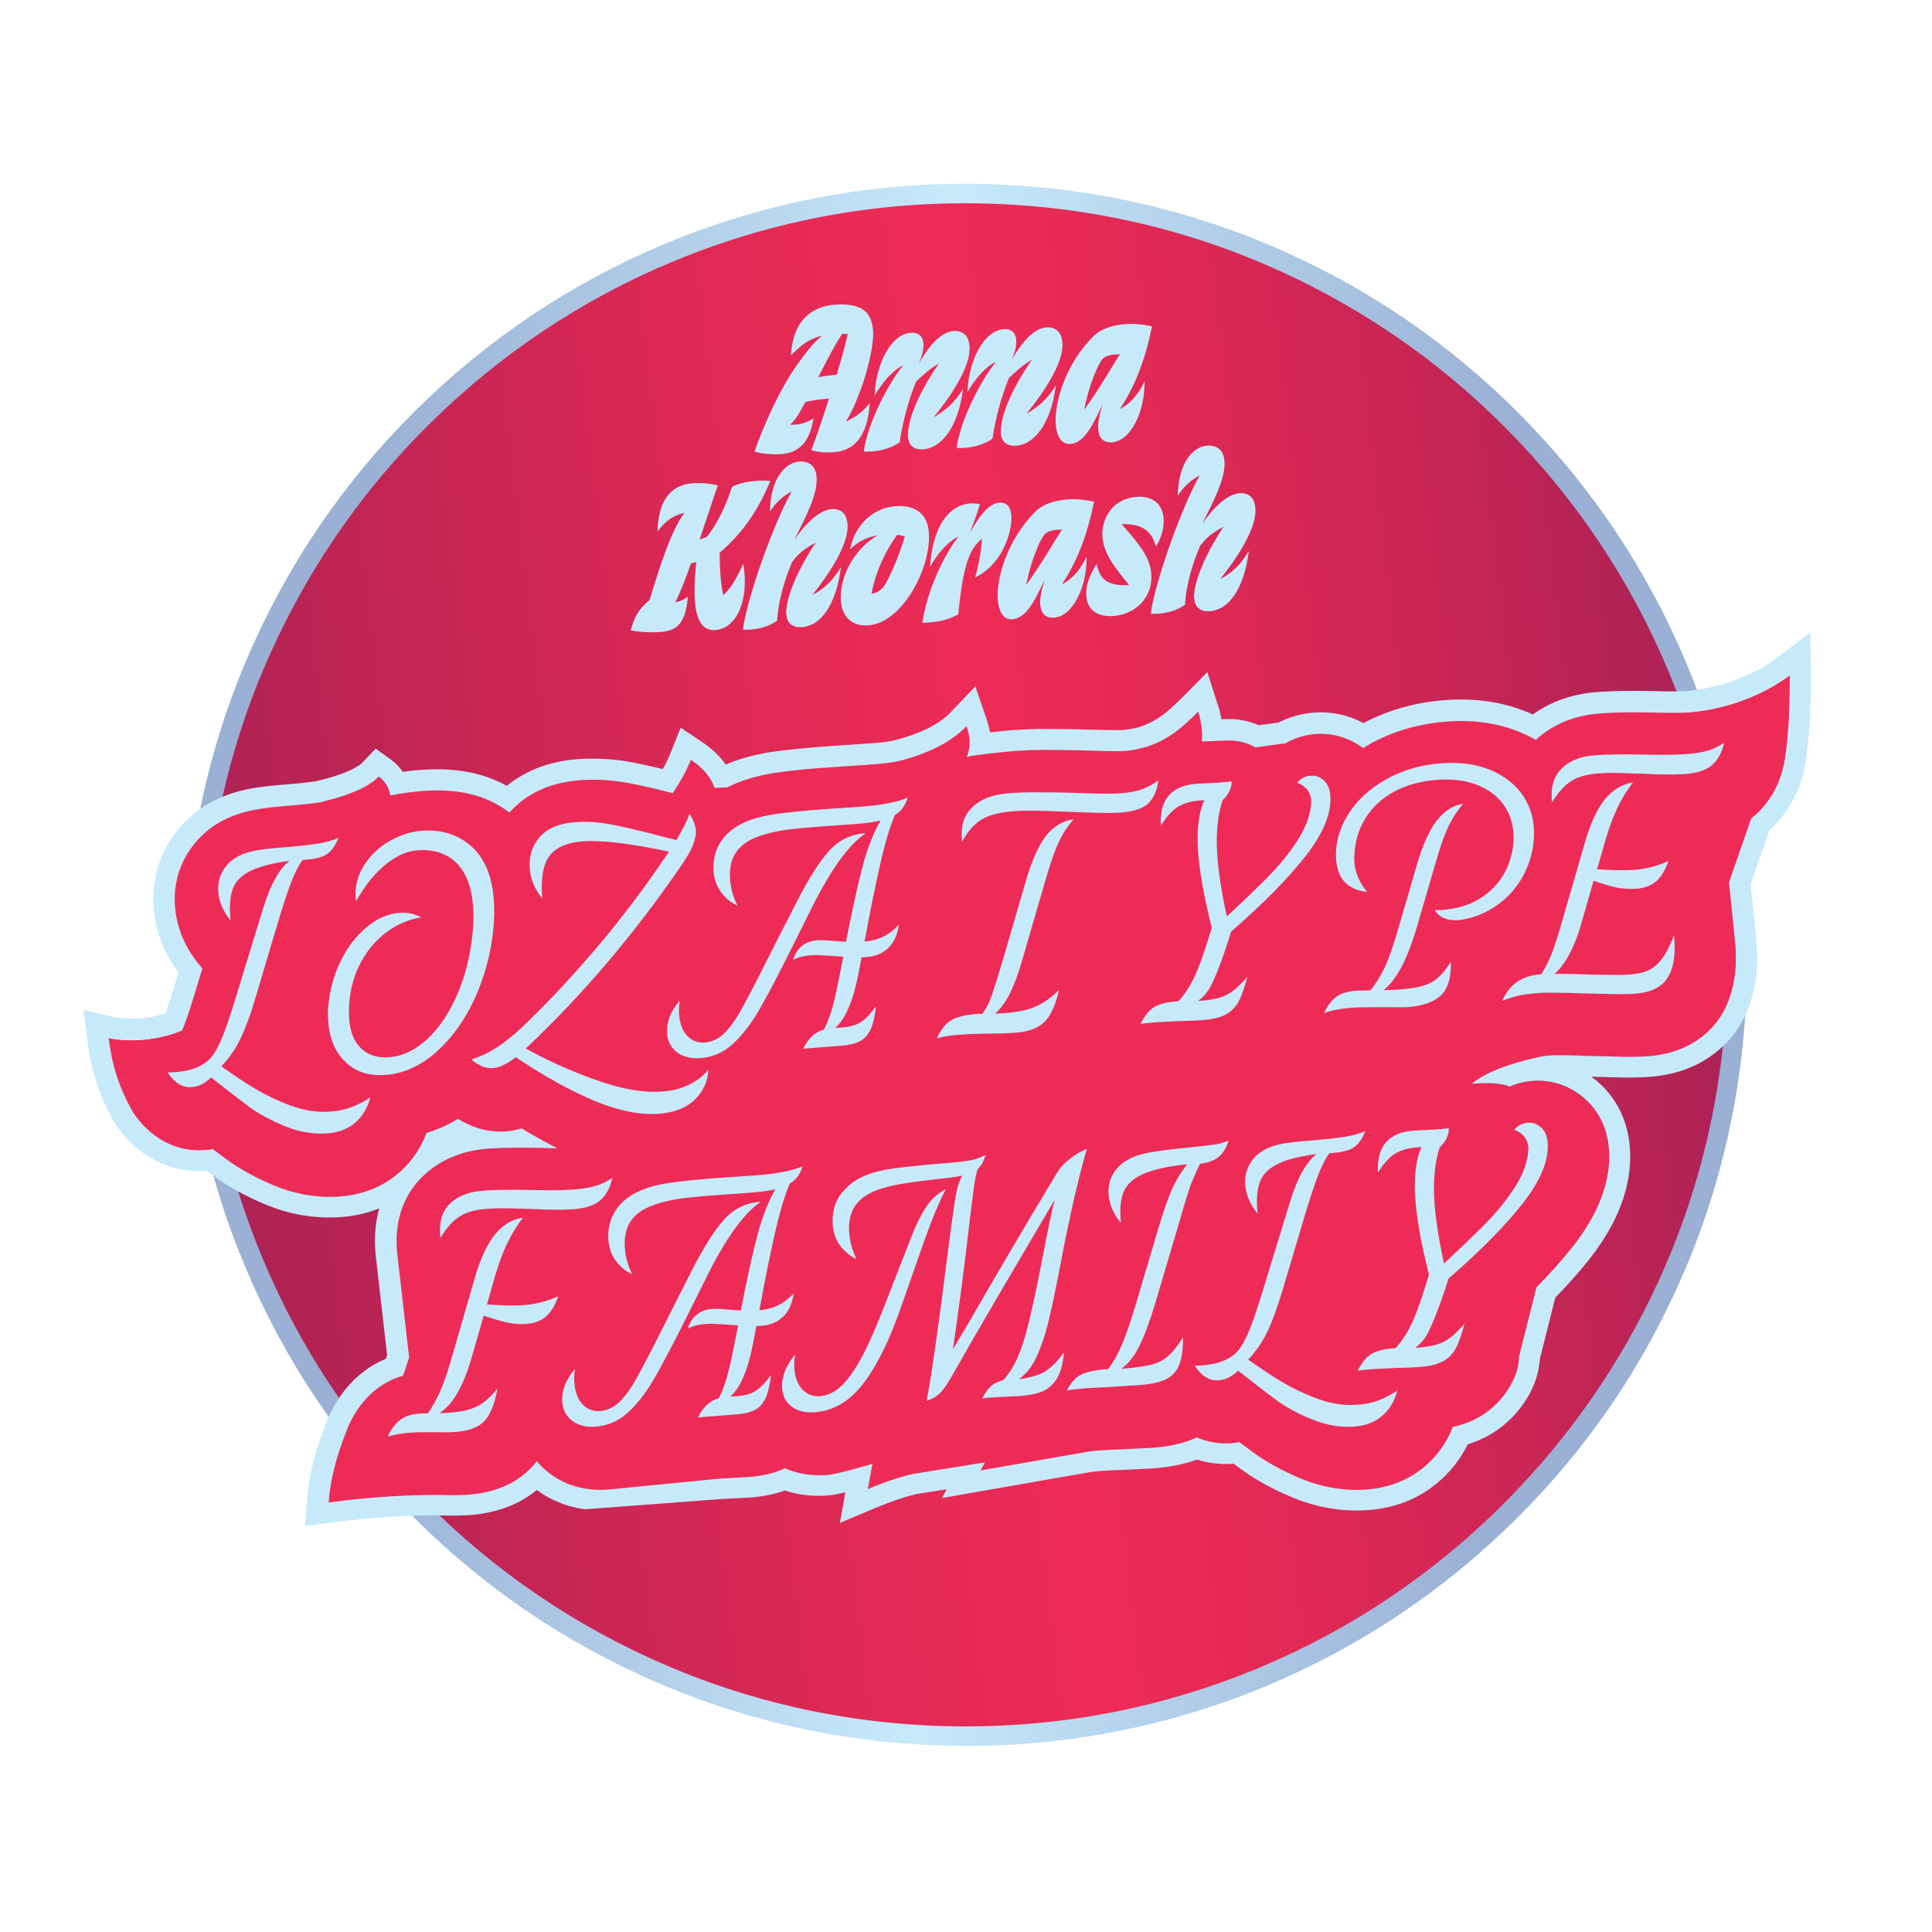 <?xml version="1.0" encoding="utf-8"?>
<!-- Generator: Adobe Illustrator 27.4.0, SVG Export Plug-In . SVG Version: 6.00 Build 0)  -->
<svg version="1.1" id="Small_Sticker" xmlns="http://www.w3.org/2000/svg" xmlns:xlink="http://www.w3.org/1999/xlink" x="0px"
	 y="0px" viewBox="0 0 1080 1080" style="enable-background:new 0 0 1080 1080;" xml:space="preserve">
<style type="text/css">
	.st0{fill:url(#SVGID_1_);}
	.st1{fill:#C7EAFB;}
	.st2{fill:url(#SVGID_00000005980297087732012360000002663336579922823046_);}
	.st3{fill:#EE2B56;}
</style>
<linearGradient id="SVGID_1_" gradientUnits="userSpaceOnUse" x1="109.963" y1="542.385" x2="957.553" y2="542.385" gradientTransform="matrix(0.993 -0.119 -0.119 -0.993 66.938 1142.286)">
	<stop  offset="0" style="stop-color:#AB2254"/>
	<stop  offset="0.11" style="stop-color:#BB2454"/>
	<stop  offset="0.39" style="stop-color:#E02955"/>
	<stop  offset="0.54" style="stop-color:#EE2B56"/>
	<stop  offset="0.65" style="stop-color:#E52955"/>
	<stop  offset="0.82" style="stop-color:#CD2655"/>
	<stop  offset="1" style="stop-color:#AD2255"/>
</linearGradient>
<circle class="st0" cx="539.8" cy="539.4" r="431.2"/>
<path class="st1" d="M453.5,251.7c2.6-6.8,6.4-17.7,9.9-28.9c-4.4,0.3-8.5,0.9-13.2,1.9c-0.2,0.6-0.6,1.1-0.9,1.7
	c-3.2,6-5.2,8.9-7.7,11c4.5,0.3,9.6-0.9,13.1-3.6c-2,13.3-8,19.6-18.8,20.1c-5.9,0.2-11.4-0.5-14.1-1.5c5-14.6,14.3-35.1,23.5-48.1
	c6.6-9.2,10.3-13.5,14.3-16.7c-7.5,1.8-12.2,5.6-17.4,11.1c0.6-17.4,10-27.9,26.1-28.5c16.1-0.6,19.3,6.6,19.8,15.6
	c0.4,10.2-6.2,34.9-15.2,49.9c5.8-2.9,9.3-5.3,13.3-10.4c-1.1,19.2-9.3,27.1-20.8,27.5C460.4,253.2,456.6,252.5,453.5,251.7
	L453.5,251.7z M467.7,209.5c3-9.8,5.4-18.6,6.1-22.8c-1.1-0.1-2.1,0-3-0.1c-4.6,6.9-8.6,15-13.4,24.3
	C460.4,210.3,463.8,209.8,467.7,209.5L467.7,209.5z"/>
<path class="st1" d="M507.7,245.2c-1-7.2,3.5-22.2,17.2-42.1c-5.9,3.6-8.6,6.3-12.8,10.2c-4.9,12.1-7.6,23.5-9.2,33.9
	c-5,3.7-12.8,5.6-20,5.2c1.9-16.1,15-40.2,22-48.1c-5.7,2.5-11.3,8.9-16,16.9c0.8-19.1,9.9-34.8,20.6-35.2c6.7-0.3,9,6.1,4.1,17.3
	c7-12.4,13.8-18,19.7-18.3c5.5-0.2,8.4,3.2,8.7,8.9c0.7,11.6-11.6,28.9-20.1,39.4c6.5-3.8,11.6-8,16.4-15.8
	c-2.7,21.9-12.5,33.3-22.6,33.7C511,251.4,508.2,249,507.7,245.2L507.7,245.2z"/>
<path class="st1" d="M559.6,243.2c-1-7.2,3.5-22.2,17.2-42.1c-5.9,3.6-8.6,6.3-12.8,10.2c-4.9,12.1-7.6,23.5-9.2,33.9
	c-5,3.7-12.8,5.6-20,5.2c1.9-16.1,15-40.2,22-48.1c-5.7,2.5-11.3,8.9-16,16.9c0.8-19.1,9.9-34.8,20.6-35.2c6.7-0.3,9,6.1,4.1,17.3
	c7-12.4,13.8-18,19.7-18.3c5.5-0.2,8.4,3.2,8.7,8.9c0.7,11.6-11.6,28.9-20.1,39.4c6.5-3.8,11.6-8,16.4-15.8
	c-2.7,21.9-12.5,33.3-22.6,33.7C562.9,249.4,560.1,246.9,559.6,243.2L559.6,243.2z"/>
<path class="st1" d="M590.3,238.4c-1.6-12.9,5.9-35.8,21-50.5c4.9-4.9,13.1-6.6,19.5-6.8c4.1-0.2,8.9,0.4,13.2,1.3
	c-3.9,19.1-9.5,33.4-18,46.3c6-3.1,10.5-8.4,13.8-15.5c0.3,17.2-8,33.7-18.5,34.1c-8.5,0.3-9.2-9-4.7-21.6
	c-5.8,12-10.5,22.2-18.6,22.5C593.8,248.3,591.1,244.8,590.3,238.4L590.3,238.4z M626.1,198.1c-4.1-0.2-7.9,0.7-9.6,2.4
	c-2.7,2.9-7.6,14.4-10.5,28.6C615,216.9,623.7,201.2,626.1,198.1L626.1,198.1z"/>
<path class="st1" d="M389.2,314.2c-1,0.3-1.9,0.4-2.9,0.7c-3.1,8.8-6.4,17.1-8.8,21.7c2.4-0.2,5-1.5,7-3
	c-1.3,17.3-8.1,19.4-17.2,19.8c-5.6,0.2-9.2-0.1-14.7-1c2.2-8.4,5.1-12.5,10.5-16.9c6.2-20.5,12.5-39.6,19.5-48.8
	c-6.5,1.5-10.2,4.2-15,10.3c0.4-19.7,9.5-26.5,20.5-26.9c5-0.2,9,0.2,13.2,1.2c-1,2.6-1.9,5.5-5,14.8c-1,2.8-2.9,8.6-5.2,15.5
	c1.7-0.7,3.2-1.2,4.1-1.5c4.6-5.8,10.2-15.8,14-27.9c5.4-3,15.1-4.1,21.4-3.3c-7.9,18.9-16.9,30.2-28.3,40.1c0,8.5,0.6,17.5,2,23.7
	c4.5-3.9,7.9-10.3,11.2-17.6c3.6,21.4-4.3,36.6-15.9,37.1C387.7,352.8,387.1,335.2,389.2,314.2L389.2,314.2z"/>
<path class="st1" d="M442.6,274.6c-5.1,2.9-8.5,5.9-12.2,11.4c0.3-19.6,9.4-27.7,16.6-28c6.2-0.2,9,3.2,9.5,8.6
	c0.7,9.7-6,22.2-12.5,35.2c8.3-12,15.7-17,21.3-17.2s8.3,3.3,8.5,9.3c0.4,11.2-11.2,28.1-19.7,38.7c6.7-3.5,11.5-8,16-15.7
	c-2.7,21.9-11.8,33.3-22.1,33.7c-5.5,0.2-8.2-2.5-8.5-7.8c-0.2-6.1,3.7-20.1,16.5-39.5c-4.8,2.7-8.8,5-13.1,10.7
	c-4.7,10.8-7.8,22.3-8.5,32.9c-4.1,3.2-11.2,5.5-19.1,5.1C417.1,337.1,430.4,296.9,442.6,274.6L442.6,274.6z"/>
<path class="st1" d="M470,335c-0.5-13.5,8.1-28.5,20.6-35.8c-5.2,0.9-10.9,3.3-15.4,7.9c2.9-14.8,14.1-23.8,26.5-24.2
	c9.7-0.4,17.2,4.1,17.6,15.8c0.8,20.1-15.6,50.2-34.5,50.9C475.1,350,470.3,343.5,470,335L470,335z M493.9,328
	c3.1-3.9,8.7-17.5,11.9-28c-1-0.5-2.5-0.9-4.3-1c-6.6,8.9-12.5,21.8-14.3,33C490.1,331.3,492,330.4,493.9,328L493.9,328z"/>
<path class="st1" d="M535.8,299.9c-7,3.4-12.6,11.2-15.9,16.9c1.5-23.9,12.2-38,27.9-35c-1.6,5.6-3.7,10.7-5.6,16.1
	c6.8-12.5,12.1-16.8,16.8-16.9s6.9,3.5,6.3,11.2c-1.5,12.2-8.3,24.9-20.2,30.6c1.8-6,3.2-13.6,3.9-21.7
	c-6.6,5.2-10.6,13.7-13.3,42.3c-5.3,3.1-12.3,4.7-20.1,4.7C518,332.1,526.1,312.5,535.8,299.9L535.8,299.9z"/>
<path class="st1" d="M557.9,336.4c-1.6-12.9,5.9-35.8,21-50.5c4.9-4.9,13.1-6.6,19.5-6.8c4.1-0.2,8.9,0.4,13.2,1.3
	c-3.9,19.1-9.5,33.4-18,46.3c6-3.1,10.5-8.4,13.8-15.5c0.3,17.2-8,33.7-18.5,34.1c-8.5,0.3-9.2-9-4.7-21.6
	c-5.8,12-10.5,22.2-18.6,22.5C561.4,346.4,558.7,342.8,557.9,336.4L557.9,336.4z M593.7,296.1c-4.1-0.2-7.9,0.7-9.6,2.4
	c-2.7,2.9-7.6,14.4-10.5,28.6C582.5,314.9,591.3,299.3,593.7,296.1L593.7,296.1z"/>
<path class="st1" d="M607.2,332.4c-0.2-5.6,1.7-10.1,5.8-17.2c1.9,9,6.3,12.4,18.2,11.9c-6.4-8.2-16.5-18.8-14.8-31.3
	c1.3-9.8,8.3-17.7,19.8-18.1c9.5-0.4,14.1,5.5,14.3,12.8c0.2,4.9-1.3,10.1-4.3,15c-2.2-7.8-6.8-12.9-19.2-12.5
	c10.4,11.9,18.5,20.9,16.3,33.5c-1.6,9.2-9.5,17.4-21.9,17.9C611.3,344.7,607.4,339,607.2,332.4L607.2,332.4z"/>
<path class="st1" d="M670.6,265.7c-5.1,2.9-8.5,5.9-12.2,11.4c0.3-19.6,9.4-27.7,16.6-28c6.2-0.2,9,3.2,9.5,8.6
	c0.7,9.7-6,22.2-12.5,35.2c8.3-12,15.7-17,21.3-17.2s8.3,3.3,8.5,9.3c0.4,11.2-11.2,28.1-19.7,38.7c6.7-3.5,11.5-8,16-15.7
	c-2.7,21.9-11.8,33.3-22.1,33.7c-5.5,0.2-8.2-2.5-8.5-7.8c-0.2-6.1,3.7-20.1,16.5-39.5c-4.8,2.7-8.8,5-13.1,10.7
	c-4.7,10.8-7.8,22.3-8.5,32.9c-4.1,3.2-11.2,5.5-19.1,5.1C645.1,328.1,658.5,288,670.6,265.7L670.6,265.7z"/>
<linearGradient id="SVGID_00000170968162433576182470000016145484019194629002_" gradientUnits="userSpaceOnUse" x1="102.823" y1="540.131" x2="976.055" y2="540.131" gradientTransform="matrix(1 2.792164e-02 2.792164e-02 -1 -14.525 1064.239)">
	<stop  offset="0.11" style="stop-color:#9AB0D5"/>
	<stop  offset="0.48" style="stop-color:#C7EAFB"/>
	<stop  offset="0.84" style="stop-color:#9AB0D5"/>
</linearGradient>
<path style="fill:url(#SVGID_00000170968162433576182470000016145484019194629002_);" d="M527.6,975.8
	c-58.9-1.7-115.8-14.8-168.9-39.1c-51.4-23.4-97.1-56.2-136.1-97.4c-39-41.2-69.1-88.8-89.7-141.4c-21.2-54.5-31.2-111.9-29.5-170.8
	s14.8-115.8,39.1-168.9c23.4-51.4,56.2-97.1,97.4-136.1s88.8-69.1,141.4-89.7c54.5-21.2,111.9-31.2,170.8-29.5
	c58.9,1.7,115.8,14.8,168.9,39.1c51.4,23.4,97.2,56.2,136.1,97.4c39,41.2,69.1,88.8,89.7,141.4c21.2,54.5,31.2,111.9,29.5,170.8
	c-1.7,58.9-14.8,115.8-39.1,168.9c-23.4,51.4-56.2,97.2-97.4,136.1c-41.2,39-88.8,69.1-141.3,89.7
	C644,967.5,586.5,977.5,527.6,975.8L527.6,975.8z M551.7,113.8c-57.5-1.6-113.5,8.1-166.6,28.8c-51.3,20-97.6,49.4-137.8,87.4
	s-72.1,82.6-95,132.7c-23.7,51.8-36.5,107.3-38.1,164.7C112.6,584.9,122.3,641,143,694c20,51.3,49.4,97.7,87.4,137.8
	s82.6,72.1,132.7,95c51.8,23.7,107.3,36.5,164.7,38.1c57.5,1.6,113.5-8.1,166.6-28.8c51.3-20,97.7-49.4,137.8-87.4
	s72.1-82.7,95-132.7c23.7-51.8,36.5-107.3,38.1-164.7s-8.1-113.5-28.8-166.6c-20-51.3-49.4-97.6-87.4-137.8s-82.7-72.1-132.7-95
	C664.6,128.2,609.2,115.4,551.7,113.8L551.7,113.8z"/>
<path class="st3" d="M944.6,398.1c-5.2,0.5-12.1,0.4-20.8,0.1c-13.3-0.2-23.3,0-30.5,0.6c-17,1.4-28.2,8.4-34.9,14.7
	c-2.6-1.5-5.4-2.9-8.3-4.1c-12-5.1-25.6-7.2-40.4-6.2c-16.4,1.1-31.4,5.5-44.7,13c-1,0.6-2.1,1.2-3.1,1.9
	c-7.6-5.7-16.8-8.5-26.2-7.9c-6.1,0.4-12,2.2-17.2,5.2l-16.7,2.3c-4.4-2.4-10.1-4.2-16.9-3.8l0,0l-13.3,0.7c0.5-4.5-0.1-10.7-2-16.7
	c-8.4,8.5-16.2,15.4-28.3,19.5c-4.1,1.3-9.4,2.3-12.8,2.5c-1,0.1-5.6,0.2-22.5-0.3c-7-0.2-14.2-0.3-21.4-0.3
	c-7.9,0-14.3,0.3-19.8,0.8c-4.5,0.4-20.5,2-24.5,3.1c2.4-6.3,1.7-11.6-0.2-17.2c-9.1,9.6-22.2,15.2-35.5,18.8
	c-5.3,1.3-9.1,2-21.2,2.8l-17.8,1.2c-12.6,0.8-23.2,1.9-32.6,3.2c-10.3,1.6-19.3,4.3-27,8.2l-7,0.2c-1.9-5.8-6.3-11.1-13.2-15.7
	c-2.9,7.2-5.8,12.2-10.1,18.7c-10.5-2.6-18.5-4.5-24.3-5.6c-9-1.7-18.1-2.3-27-1.7c-21,1.4-33.2,10.5-39.8,17.9
	c-0.1,0.1-0.2,0.2-0.2,0.3c-12.9-10-31.8-16.5-66.7-9.6c-0.4-3.7-2.5-7.8-6.4-10.6c-6.3,6.7-19.6,11.2-30.1,13.7c0,0-1,0.4-3.3,0.8
	c-4,0.6-9.4,1.2-15.5,1.7c-8.5,0.6-15.2,1.3-20.5,2.4c-14.2,2.7-25.4,9-33.3,18.6c-8.2,10-12,22-11.2,34.9
	c0.8,12,5.5,23.4,13.7,33.2l1.6,2l-4.3,14.2c-3.8,12.6-6,18.2-7,20.4c-12.6,5.5-29.5,6.9-41,4.2c2,15.8,5.8,27.8,13.6,41.6
	c9.7,14.5,24.2,22.3,39.8,21.3c1.5-0.1,3.1-0.3,4.9-0.6c3,2.3,5.8,4.3,8.2,6.1c7.2,5.2,15.9,10,25.8,14.1c12,5,24.2,7.1,36.5,6.3
	c12.8-0.8,23.9-5.1,32.9-12.8c7.2-6.1,12.6-13.8,16-22.8c6.1-1.8,11.9-4.5,17.6-7.9c10.3,6.5,19.8,7.5,26.2,7.1
	c3.2-0.2,6.3-0.8,9.4-1.7c7,4.2,13.6,7.9,20,11.1c-2.8,0-5.8-0.1-9.1-0.2c-13.4-0.2-23.4-0.1-30.5,0.6c-18.6,1.5-30.2,9.8-36.7,16.4
	c-7.4,7.6-15.6,21.1-13.2,42.6l6.6,57.6c-1.4,4.8-2.6,8-3.4,10.2c-4.1,1.2-7.8,2.9-11.2,5c-8.1,5.1-14.5,12.7-19.1,22.6
	c-7.5,18.2-10.4,30.9-11.3,43.3c16.5-2.1,30.9-3.4,47.4-4c2.2-0.1,8.9-0.2,10.2-0.2c1.6,0,3,0,4.4,0c6.8,0.2,11.7,0.1,15.5-0.1
	c14.9-1,26.8-5.9,35.3-14.7c1.3-1.3,2.5-2.7,3.6-4.1c1.9,2.2,3.9,4.3,6.2,6.1c6.3,5.1,17.3,10.9,33.6,9.8c2.2-0.1,60.1-5.9,60.1-5.9
	c0.9-0.1,2.3-0.2,3.8-0.3l14.1-0.8c8.2-0.5,15-2.2,21-4.9c6,2.6,13.6,4.4,23.2,3.8c6.5-0.4,25.7-6.3,25.7-6.3l-2.6,14.1
	c7.9-3.3,16-6.3,25-8.4l40.4-6.5l-2.4,4.5l58.4-10.2c2.5-0.5,5.8-0.8,9.6-1.1c4.6-0.3,8.2-0.5,10.8-0.5l16.2-0.8
	c10-0.7,18.2-2.5,25.1-5.5c0.3-0.1,0.5-0.2,0.8-0.4c6,2.6,12.4,3.7,19,3.3c1.5-0.1,3.1-0.3,4.9-0.6c3,2.3,5.8,4.3,8.2,6.1
	c7.2,5.3,15.9,10,25.8,14.1c12,5,24.2,7.1,36.5,6.3c12.8-0.8,23.9-5.1,32.9-12.8c7.1-6,12.4-13.4,15.8-22.2c4.5-1,8.7-2.5,12.4-4.3
	c8.6-4.3,15.6-11.1,20.2-19.6c2.8-5.2,4.2-10.1,4.5-15.8l9.7-38.4c8-8,14.8-15.7,20.5-23c14.2-18.1,21-35.8,20.1-52.8
	c-0.8-15.3-7.8-24.6-13.6-29.6c-8.1-7.1-18.3-10.7-28.8-10c-4.6,0.3-9.1,1.4-13.2,3.2c-5.6-2.2-12.3-2.3-21.2-1.5
	c7.5-6.2,20.8-11.4,38-15.1c1.4-0.3,3.9-0.6,7.7-0.9c0.6,0,4.7-0.2,21.1,0.4l0.7,0c1.6,0,5.5,0.1,11.6,0.3
	c7.5,0.2,13.7,0.2,18.9-0.1c24.9-1.7,36.8-15.1,41.6-22.9c6.9-11.1,9.5-25.3,7.7-42.3l-3.3-32.1l12.5-35.8c1.3-1,2.5-2.1,3.7-3.2
	c7.5-7.3,12.6-16.9,14.7-27.7c2-11.3,3.2-27,3.1-49.2C984.9,389.1,964.3,396.5,944.6,398.1"/>
<path class="st1" d="M294.1,740.1c4.4-0.3,8-1.6,10.9-4c2.9-2.4,5.2-6.2,7.1-11.5c-6.4,2.9-13,4.6-19.7,5
	c-4.9,0.3-11.6,0.2-20.2-0.4l4.7-16.4c2.2-7.4,4.5-13.5,6.9-18.3c2.3-4.8,5.2-9.4,8.5-13.8c-6,0.9-11.3,4.1-15.7,9.5
	c-4.4,5.4-8.3,13.9-11.5,25.3l-12.8,44.2c-2.5,8.6-4.8,15-6.7,19.1c-1.9,4.1-4.1,7.9-6.4,11.3l-0.4,0c-6.1-0.1-10.8,0.8-14,2.9
	c-3.2,2-5.9,5.4-8.1,10.1c3.7-1.2,7.8-1.9,12.3-2.2c2.8-0.2,5.3-0.3,7.4-0.3c2.1,0,3.8,0,5.1,0c5.7,0.1,10,0.1,12.8-0.1
	c7.5-0.5,12.9-2.5,16.3-5.9c3.4-3.5,5.9-9.6,7.5-18.4c-2.9,3.5-5.6,6.3-8.2,8.1c-2.6,1.8-5.8,3.2-9.4,4.1c-3.7,0.9-8.6,1.4-14.9,1.6
	c7.3-4.6,13.3-14.7,17.8-30.3l7-24.2c5.2,1.7,9.5,3,13.1,3.8C286.9,740.1,290.5,740.3,294.1,740.1 M246.2,692
	c3.4-5.7,7-9.7,10.9-12.1c3.9-2.4,9.1-3.8,15.6-4.2c4.2-0.3,8.9-0.3,14-0.2c5.1,0.2,8.4,0.3,9.9,0.3c9.6,0.5,17.5,0.6,23.5,0.2
	c7.4-0.5,12.6-2.3,15.9-5.4c3.2-3.1,5.3-7.2,6.3-12.2c-2.5,1.8-5.4,3.3-8.8,4.4c-3.4,1.1-7.8,1.8-13.4,2.2c-6.2,0.4-14,0.5-23.3,0.2
	c-12.2-0.2-21.4-0.1-27.6,0.5c-7.7,0.6-13.8,3.2-18.1,7.6S245.3,683.9,246.2,692 M410.9,790.7c4.6-0.3,8.2-1.1,10.8-2.4
	s4.6-3.4,6.1-6.4c1.5-3,2.5-7.5,3.2-13.3c-3,4.2-5.9,7.2-8.7,9c-2.9,1.8-6.9,2.8-12.2,3l-1.9,0.1c5.6-4.8,10-14.9,12.9-30.4l1.7-9
	l2.9-0.2c4.6-0.3,8.6-1.9,11.8-4.8c3.2-2.9,5.3-7.3,6.2-13.3c-5.3,5.8-11.7,8.9-19.2,9.4c3-16.4,5.9-30.6,8.6-42.6
	c2.7-12,5.5-21.5,8.4-28.2c3.4-1.9,5.8-5.1,7.1-9.6c-6.2,2.6-15.1,4.3-26.9,5.1l-17.8,1.2c-11.7,0.8-21.8,1.8-30.1,3
	c-12.1,1.8-20.8,5.6-26.3,11.2s-7.9,12.4-7.4,20.4c0.3,4.7,1.7,8.6,4.2,12c2.5,3.3,5.5,5.8,9.1,7.4c-2.4-4.9-3.8-9.8-4.1-14.9
	c-0.2-2.6-0.1-4.9,0.3-7c0.8-5.1,3.3-9.3,7.5-12.5c4.2-3.2,11-5.7,20.3-7.4c5.5-1,15.9-2,31.3-3c9.7-0.6,15.9-1.2,18.7-1.6
	c2.8-0.4,4.9-0.8,6.1-1.2c-4,6.9-7.3,15.3-10,25.4s-5.8,24.3-9.4,42.5l-5.5-0.4c-5-0.5-8.4-0.6-10.3-0.5c-7,0.5-11.6,4.1-13.8,11
	c2.9-1.5,6.3-2.4,10.3-2.6c2.2-0.2,4.8-0.1,7.7,0.1c2.9,0.2,4.9,0.3,6,0.4l4.1,0.3l-2.6,13.2c-1.7,8.3-3.1,14.4-4.4,18.3
	c-1.3,3.9-2.6,7-3.9,9.3c-4.8,1.2-8.7,4.8-11.5,10.7c1.4-0.2,3.7-0.4,6.8-0.6L410.9,790.7L410.9,790.7z M321.4,765.3
	c-5.2,6-7.5,12.2-7.1,18.3c0.3,4.4,2.1,7.9,5.4,10.5s7.7,3.8,13.2,3.4c6.7-0.5,12.7-3,17.9-7.7c5.2-4.7,10.1-11,14.7-18.8
	c4.6-7.9,11-20,19.1-36.3l11-22.1c10.5-20.9,20.4-34.5,29.7-40.8c-8.1,0.5-14.9,3.8-20.3,9.7c-5.4,5.9-11.5,15.5-18.3,28.8
	l-11.2,22.1l-5.3,10.5c-6.5,13-11.4,22.3-14.6,28c-3.2,5.7-6.4,10-9.5,13c-3.2,3-6.8,4.6-10.9,4.9c-3.7,0.2-6.9-1-9.6-3.8
	c-2.6-2.8-4.1-6.8-4.5-11.9C320.8,770.9,321,768.3,321.4,765.3 M455.1,789.5c10.5-0.7,19.5-5.9,27.1-15.6c7.6-9.7,14.8-24,21.4-43
	l12.9-36.8c4.6-13,8.7-22.7,12.2-29.2c-3.8,1.7-7.2,4.6-10.2,8.7c-3,4.2-6.1,10.2-9.2,18.2l-14.3,36.7c-4.8,12.4-9,22.2-12.9,29.5
	c-3.9,7.3-7.7,12.8-11.5,16.5c-3.8,3.7-8,5.7-12.5,6c-3.7,0.2-6.9-1-9.6-3.8c-2.6-2.8-4.1-6.8-4.5-11.9c-0.1-2.1,0-4.6,0.5-7.6
	c-2.6,3.2-4.6,6.3-5.8,9.5c-1.2,3.2-1.7,6.3-1.5,9.2c0.3,4.4,2,7.8,5.2,10.3C445.6,788.7,449.9,789.8,455.1,789.5 M465.5,684.4
	c0.3,4.7,1.7,8.6,4.2,12c2.5,3.3,5.5,5.8,9.1,7.4c-2.4-4.9-3.8-9.8-4.1-14.9c-0.2-2.6-0.1-4.9,0.3-7c0.8-5.1,3.3-9.3,7.5-12.5
	c4.2-3.3,11-5.7,20.3-7.4c3.2-0.6,6.7-1.1,10.6-1.6c3.8-0.5,6.6-0.8,8.3-1c7.5-0.8,12.8-1.5,16.2-2.2c-1.4,2.4-2.4,5.3-3.1,8.6
	c-0.7,3.3-1.5,8.5-2.5,15.7l-3,22.7c-4.5,36-8.2,62.3-11.3,78.9c2.9-1,5.3-2.3,7.2-4.1c1.9-1.7,4.3-5.2,7.2-10.3
	c12.4-21.9,31.5-54.6,57.2-98c-1.5,5.5-3.9,17-7.2,34.3c-2.9,15-5.4,26.5-7.4,34.7c-2,8.2-4.1,14.6-6.2,19.3
	c-2.1,4.7-4.7,8.8-7.8,12.4c-3.3,1-5.8,2.2-7.3,3.7c-1.6,1.5-3.1,3.7-4.6,6.6c1.4-0.2,3.7-0.4,6.8-0.6l13.9-0.7
	c5.5-0.4,10-1.3,13.2-2.7c3.3-1.5,5.9-3.9,7.9-7.2s3.3-8.2,3.9-14.6c-3.4,4.8-6.8,8.2-10,10.4c-3.2,2.2-8.3,3.7-15.2,4.7
	c3.6-2.7,6.4-6,8.6-10c2.1-4,4.3-9.5,6.4-16.5c2.2-7.8,5-20.9,8.5-39.2c2.1-11.2,4.2-21.3,6.2-30.3c3-13.5,5.8-24.5,8.3-32.8
	c-3.7,1.5-7,3.5-9.9,5.9c-3,2.4-5.1,4.7-6.5,7c-17.2,28.5-34,57.1-50.5,85.7c-2.6,4.2-5.2,8.7-8,13.5c3.7-25.6,6.9-50,9.5-73.1
	l0.5-4.1c0.6-5,1.2-9.6,1.8-13.9c0.6-4.3,1.3-7.6,2.1-9.8c2-1.8,3.4-4.4,4.3-7.9c-2.1,1.3-4.4,2.2-6.8,2.8c-2.4,0.5-5.7,1-9.8,1.4
	c-2.7,0.3-6.6,0.6-11.8,1c-10.6,1-18.3,1.8-23.1,2.5c-12.1,1.6-20.8,5.2-26.3,10.9C467.4,669.4,465,676.3,465.5,684.4 M636.2,774.3
	c6.5-0.4,11.5-1.4,15-3c3.6-1.6,6.2-4.2,7.8-7.9c1.6-3.7,2.4-8.9,2.3-15.8c-3,4.9-5.9,8.4-8.6,10.7c-2.7,2.3-5.9,3.8-9.6,4.7
	c-3.7,0.9-9.2,1.6-16.4,2.2c3.7-2.5,7-6.5,10-12.3c2.9-5.8,5.9-13.8,9-24.1l12.4-41.8l1.4-4.8c2-7.1,3.8-13,5.3-17.5
	c1.6-4.6,3.6-9.3,6-14.1c4.9-0.7,8.5-2.1,10.8-4.2c2.3-2.1,4.1-5.1,5.2-8.9c-1.9,1-4.5,1.8-7.8,2.3c-3.3,0.5-8.6,1.1-15.8,1.8
	c-9.4,0.9-17,1.9-22.9,3.1c-7.3,1.7-12.6,4.5-16,8.6c-3.4,4.1-5,8.8-4.6,14.1c0.4,5.8,2.7,11.2,6.9,16.3c-0.7-7.2-0.3-12.9,1.4-17.2
	c1.7-4.2,5.2-7.6,10.7-10.1c5.5-2.5,13.8-4.4,25-5.6c-3.1,3.7-5.8,8.1-8.2,13.2c-2.3,5.1-4.9,12.4-7.8,22.1l-12.1,40.8
	c-3.2,10.8-6,19-8.4,24.7c-2.4,5.6-5,10.2-7.7,13.7c-6.7,0.4-11.7,1.5-14.9,3s-6,4.6-8.2,9c3.6-0.6,7.8-1.1,12.7-1.4
	c5.2-0.3,9.2-0.5,12-0.6L636.2,774.3L636.2,774.3z M690.3,756.9c-2.8,2.3-6,3.9-9.5,4.9c-3.5,1-7.8,1.6-13,1.6
	c3.9,5.8,8.3,8.6,13.4,8.2c3.7-0.2,7.4-2,10.9-5.4c8.9,7,16,12.5,21.4,16.5c5.4,3.9,12,7.5,19.8,10.7c7.8,3.2,15.6,4.6,23.3,4.1
	c6.5-0.4,11.8-2.4,15.9-5.9c4.2-3.5,7-8.2,8.6-14.2c-3.9,2.5-7.5,4.3-11,5.6s-7.3,2-11.6,2.3c-7.1,0.5-14.3-0.6-21.7-3.3
	c-7.4-2.7-13.9-5.8-19.7-9.2c-5.7-3.4-12.2-7.7-19.4-12.8c4.1-4.3,7.6-9.2,10.4-14.8c2.8-5.6,5.8-13.8,9.1-24.8l11.1-37.3
	c3.3-11.1,6-19.5,8.2-25.3c2.2-5.8,4.4-10.2,6.7-13.2c6.5-0.3,11-1.4,13.7-3.3c2.7-1.9,4.8-4.9,6.3-9.1c-3.1,1.5-7,2.6-11.6,3.3
	c-4.6,0.7-10.6,1.4-17.9,2c-7.2,0.5-12.9,1.1-17,1.9c-7.3,1.4-12.6,4.2-16,8.3c-3.4,4.2-5,9-4.6,14.4c0.4,5.8,2.7,11.2,6.9,16.3
	c-0.7-7.1-0.4-12.7,1-17c1.4-4.2,4.5-7.7,9.4-10.3c4.9-2.7,12.4-4.6,22.5-6c-5.8,4.7-10.6,13.4-14.6,26.2l-15.5,50.6
	c-3.5,11.5-6.4,19.7-8.6,24.5S692.7,754.8,690.3,756.9 M807.7,721.1l2-6.3c18-15.7,31.9-29.8,41.6-42.2
	c9.7-12.4,14.4-23.5,13.9-33.2c-0.2-4.1-1.4-7.1-3.7-9.1c-2.2-2-4.7-2.9-7.4-2.7c-3,0.2-5.5,1.5-7.6,3.9c5,2,7.6,5.4,7.9,10
	c0,0.5,0,1.6-0.2,3.2c-0.8,6.5-3.5,13.2-7.9,19.8c-4.4,6.7-9.6,13.1-15.6,19.2c-6,6.1-13.8,13.6-23.5,22.6c-3.2-14.7-5-27-5.5-36.9
	c-0.5-10.7,0.5-20,3.1-28c3.5-3.4,5.2-7,5.1-10.7c-1.8,0.2-4.2,0.5-7.2,0.7l-12.2,0.6c-14.3,1-21,8.8-20.2,23.5
	c3.2-5.2,6.5-8.8,9.9-10.8c3.3-1.9,7.6-3.1,12.9-3.4l1.5-0.1c-2.9,6.5-4.1,15.3-3.6,26.2c0.6,12,3.2,27,7.8,45.1l-2,6.5
	c-2.9,9.4-5.6,16.7-8,21.6c-2.4,5-5.3,9.3-8.6,13c-6.2,0.4-10.7,1.5-13.5,3.2c-2.8,1.7-5.4,4.9-7.8,9.5c2-0.4,5.2-0.8,9.5-1
	l11.8-0.6c5.7-0.1,10-0.3,12.8-0.5c5.5-0.4,9.9-1.3,13.2-3c3.2-1.6,5.7-4,7.5-7.3c1.8-3.3,3.4-8,5-14c-4.4,5.2-8.5,8.7-12.1,10.4
	c-3.7,1.8-8.9,2.8-15.6,3.1c3.3-2.1,6-5.5,8.2-10.3S804.4,731.1,807.7,721.1"/>
<path class="st1" d="M116.2,593c-2.8,2.3-6,3.9-9.5,4.9c-3.5,1-7.8,1.5-13,1.6c3.9,5.8,8.3,8.6,13.4,8.2c3.7-0.2,7.4-2,10.9-5.4
	c8.9,7,16,12.5,21.4,16.5c5.4,3.9,12,7.5,19.8,10.7c7.8,3.2,15.6,4.6,23.3,4.1c6.4-0.4,11.8-2.4,15.9-5.9c4.2-3.5,7-8.2,8.6-14.2
	c-3.9,2.5-7.5,4.3-11,5.6s-7.4,2-11.6,2.3c-7.1,0.5-14.3-0.6-21.7-3.3c-7.4-2.7-13.9-5.8-19.6-9.2c-5.7-3.4-12.2-7.7-19.4-12.8
	c4.1-4.3,7.6-9.2,10.4-14.8c2.8-5.6,5.9-13.8,9.1-24.8l11.1-37.3c3.3-11.1,6-19.5,8.2-25.3c2.2-5.8,4.4-10.2,6.7-13.2
	c6.5-0.3,11-1.4,13.7-3.3c2.6-1.9,4.8-5,6.3-9.1c-3.1,1.5-7,2.6-11.6,3.3s-10.6,1.4-17.9,2c-7.2,0.5-12.9,1.1-17,1.9
	c-7.3,1.4-12.6,4.2-16.1,8.4s-4.9,9-4.6,14.4c0.4,5.8,2.7,11.2,6.9,16.2c-0.7-7.1-0.4-12.7,1-17s4.5-7.7,9.4-10.3
	c4.9-2.6,12.4-4.6,22.5-6c-5.8,4.6-10.6,13.4-14.6,26.2l-15.5,50.6c-3.5,11.5-6.4,19.7-8.6,24.5C120.9,587.4,118.6,590.9,116.2,593
	 M215.4,600.9c9.9-0.7,19.3-4.8,28.1-12.5c8.8-7.7,16.1-17.7,21.8-30.1c5.7-12.4,9.3-25.8,10.6-40.2c0.4-5.3,0.5-10.1,0.2-14.4
	c-0.9-13.5-5-23.7-12.4-30.4c-7.4-6.7-16.7-9.7-27.9-8.9c-6.1,0.4-12.1,2.4-18.2,5.9c-6.1,3.5-10.9,8.2-14.5,14.1
	c-3.6,5.9-5,12.4-4.1,19.4c5-8.8,10.5-15.6,16.5-20.5s12.1-7.6,18.1-8c9.1-0.6,16.4,1.8,21.8,7.3c5.3,5.5,8.4,13.7,9.1,24.6
	c0.3,5,0.2,10.1-0.4,15.2c-1.2,11.7-3.9,22.8-8.3,33.1c-4.4,10.3-9.9,18.7-16.7,25.1c-6.8,6.4-14.1,9.9-22.1,10.4
	c-6.3,0.4-11.4-1.3-15.3-5.1s-6.1-9.5-6.6-17.1c-0.1-2.3-0.1-4.8,0.1-7.6c0.6-8.6,2.8-16.4,6.6-23.4s8.7-12.7,14.7-17
	c6-4.3,12.3-7,19-8c-3.8-2-7.8-2.8-12.2-2.5c-6.2,0.4-12.3,3-18.2,7.9c-6,4.9-10.9,11.3-14.8,19.3c-3.9,8-6.2,16.9-6.9,26.5
	c-0.2,1.6-0.1,3.8,0.1,6.8c0.6,9.7,3.8,17.2,9.5,22.7C198.6,599.1,206.1,601.6,215.4,600.9 M303.1,502.2c-0.9-11.1,0.5-19,4.1-23.8
	s10-7.5,19-8.1c10.4-0.7,26.4,1.2,47.8,5.8l-2.3,3.3c-11.3,16.8-23.8,33.4-37.5,49.6s-27.6,31.1-41.7,44.6
	c-5.6,5.3-10.6,9.3-15,12.1c-4.4,2.8-9.1,5-14,6.6c4.2,3.5,8.2,5.1,11.8,4.8c3.7-0.2,8.1-2.3,13-6.1c16.5,11,31.3,19.1,44.3,24.5
	s24.8,7.8,35.5,7.1c8.5-0.6,15.2-3.1,20-7.6c4.8-4.5,7.5-10.2,7.9-17c-2.8,3.4-6.4,6.2-10.9,8.4c-4.5,2.2-9.7,3.5-15.7,3.8
	c-10.2,0.7-22.4-1.5-36.6-6.6c-14.2-5.1-27.1-10.9-38.9-17.5l1.3-1.2c30.8-29.2,59.1-62.5,84.7-99.7c3.4-4.9,5.9-9,7.2-12.2
	c1.4-3.3,2-6.2,1.9-8.8c-0.2-2.7-1.4-5.8-3.5-9.3c-1.5,4.1-4,9-7.4,14.7l-6.7-1.7c-13.5-3.5-23.5-5.9-30.1-7.1
	c-6.6-1.2-13.2-1.7-19.6-1.2c-8.9,0.6-15.5,3.3-19.8,8.1c-4.3,4.8-6.2,10.6-5.8,17.3C296.5,491.3,298.8,497,303.1,502.2
	 M469.6,584.6c4.6-0.3,8.2-1.1,10.8-2.4s4.6-3.4,6.1-6.4c1.5-3,2.5-7.5,3.2-13.3c-3,4.2-5.9,7.2-8.7,9c-2.9,1.8-6.9,2.8-12.2,3
	l-1.9,0.1c5.6-4.8,10-14.9,13-30.4l1.7-9l2.9-0.2c4.6-0.3,8.6-1.9,11.8-4.8c3.2-2.9,5.3-7.3,6.2-13.3c-5.3,5.8-11.7,8.9-19.2,9.4
	c3-16.4,5.9-30.6,8.6-42.6s5.5-21.5,8.4-28.2c3.4-1.9,5.7-5.1,7.1-9.6c-6.2,2.6-15.1,4.3-26.9,5.1l-17.8,1.2
	c-11.7,0.8-21.8,1.8-30.1,3c-12.1,1.8-20.8,5.6-26.3,11.2c-5.5,5.6-7.9,12.4-7.4,20.4c0.3,4.6,1.7,8.6,4.2,12
	c2.5,3.3,5.5,5.8,9.1,7.4c-2.4-4.9-3.8-9.9-4.1-14.9c-0.2-2.6-0.1-4.9,0.3-7c0.8-5.1,3.3-9.3,7.5-12.5c4.2-3.3,11-5.7,20.3-7.4
	c5.5-1,15.9-2,31.3-3c9.7-0.6,15.9-1.2,18.7-1.6c2.8-0.5,4.9-0.8,6.1-1.2c-4,6.9-7.3,15.3-10,25.4c-2.7,10.1-5.8,24.3-9.4,42.5
	l-5.5-0.4c-5-0.5-8.4-0.6-10.3-0.5c-7,0.5-11.6,4.1-13.8,11c2.9-1.5,6.3-2.4,10.3-2.6c2.2-0.2,4.8-0.1,7.7,0.1s4.9,0.3,6,0.4
	l4.1,0.3l-2.6,13.2c-1.7,8.3-3.1,14.4-4.4,18.3c-1.3,3.9-2.6,7-3.9,9.3c-4.8,1.2-8.7,4.8-11.5,10.7c1.4-0.2,3.7-0.4,6.8-0.6
	L469.6,584.6L469.6,584.6z M380,559.3c-5.2,6-7.5,12.2-7.1,18.3c0.3,4.4,2.1,7.9,5.4,10.5c3.3,2.6,7.7,3.8,13.2,3.4
	c6.7-0.5,12.7-3,17.9-7.7c5.2-4.7,10.1-11,14.7-18.8c4.6-7.9,11-20,19.1-36.3l11-22.1c10.5-20.9,20.4-34.5,29.7-40.8
	c-8.1,0.5-14.9,3.8-20.3,9.7c-5.4,5.9-11.5,15.5-18.3,28.8L434,526.4l-5.3,10.5c-6.5,13-11.4,22.3-14.6,28c-3.2,5.7-6.4,10-9.5,13
	c-3.2,3-6.8,4.6-10.9,4.9c-3.7,0.2-6.9-1-9.6-3.8c-2.6-2.8-4.1-6.8-4.5-11.9C379.4,564.8,379.6,562.3,380,559.3 M567.6,577.3
	c7.2-0.5,12.6-2.5,16.2-6c3.6-3.5,6.3-9.5,8.2-17.9c-4.7,4.7-9.7,8.1-14.9,10s-12.1,3-20.8,3.2c3.1-2.7,5.8-6.4,8.2-11.2
	c2.4-4.8,4.7-10.9,6.8-18.3l13.8-47.4c2.4-8.2,4.7-14.5,6.7-18.9c2-4.4,4.8-8.7,8.3-12.8c-6,0.9-11.1,3.9-15.2,9
	c-4.1,5.1-7.9,13.5-11.4,25.4l-13,44.6c-2.8,9.4-4.9,16-6.3,20s-3.2,7.2-5.1,9.8l-1.8-0.1c-7.1,0.5-12.2,1.7-15.4,3.5
	s-5.9,5.3-8.2,10.2c4.2-1.1,8.9-1.8,14-2.1c2.8-0.2,7.5-0.4,14-0.5C557,577.8,562.3,577.7,567.6,577.3 M537.8,470.5
	c3.2-5.9,7-10.1,11.3-12.6c4.3-2.5,10.5-4,18.5-4.5c5.5-0.4,15.5-0.2,29.8,0.4c14,0.6,23.5,0.8,28.4,0.5c7.5-0.5,12.8-2.2,15.9-5
	c3.1-2.9,5.1-7.2,5.8-13.1c-2.6,2-5.5,3.6-8.8,4.9c-3.3,1.2-7.6,2.1-13,2.4c-3.9,0.3-12.3,0.2-25.3-0.3c-6.8-0.2-13.6-0.3-20.5-0.3
	c-6.9,0-12.6,0.2-17,0.6c-8.6,0.8-15.2,3.5-19.7,8.1C538.6,456.1,536.9,462.4,537.8,470.5 M686.2,527.1l2-6.3
	c18-15.7,31.9-29.8,41.6-42.2c9.7-12.4,14.4-23.5,13.9-33.2c-0.2-4.1-1.4-7.1-3.6-9.1c-2.2-2-4.7-2.9-7.4-2.7
	c-3,0.2-5.5,1.5-7.6,3.9c5,2,7.6,5.4,7.9,10c0,0.5,0,1.6-0.2,3.2c-0.8,6.5-3.5,13.1-7.9,19.8c-4.4,6.7-9.6,13.1-15.6,19.2
	c-6,6.1-13.8,13.6-23.5,22.6c-3.2-14.7-5-27-5.5-36.9c-0.5-10.7,0.5-20,3.1-28c3.5-3.4,5.2-6.9,5.1-10.6c-1.8,0.2-4.2,0.5-7.2,0.7
	l-12.2,0.6c-14.3,1-21,8.8-20.2,23.5c3.2-5.2,6.5-8.8,9.9-10.8c3.3-1.9,7.6-3.1,12.9-3.4l1.5-0.1c-2.9,6.5-4.1,15.3-3.6,26.2
	c0.6,12,3.2,27,7.8,45.1l-2,6.5c-2.9,9.4-5.6,16.7-8,21.6c-2.4,5-5.3,9.3-8.6,13c-6.2,0.4-10.7,1.5-13.5,3.2
	c-2.8,1.7-5.4,4.9-7.8,9.5c2-0.4,5.2-0.7,9.5-1l11.8-0.6c5.7-0.1,10-0.3,12.8-0.5c5.5-0.4,9.9-1.3,13.2-3c3.2-1.6,5.7-4,7.5-7.3
	c1.8-3.3,3.4-8,5-14c-4.4,5.2-8.5,8.7-12.1,10.4c-3.7,1.8-8.9,2.8-15.6,3.1c3.3-2.1,6-5.5,8.2-10.2S683,537.1,686.2,527.1
	 M802,508.8c2.7,4.1,7,5.9,12.8,5.6c1.3-0.1,2.3-0.2,3.1-0.4c6.9-1.2,13.4-4,19.4-8.3c6-4.3,10.8-9.8,14.4-16.6s5.6-14.2,5.8-22.2
	c0.2-8.2-1.7-15.4-5.9-21.8c-4.2-6.3-10.2-11.1-18-14.5c-7.8-3.3-16.8-4.6-27-4c-12,0.8-22.7,3.9-32,9.2c-9.4,5.4-16.5,12-21.3,20
	c-4.8,8-7,16.1-6.4,24.5c0.7,11,6.5,17,17.3,18.3c-4.4-5.5-6.8-11.1-7.1-16.8c-0.1-1.7-0.1-2.9,0-3.7c0.3-7.4,2.3-14.2,6-20.4
	c3.7-6.2,9.1-11.2,16.1-15.1c7-3.8,15.3-6.1,25-6.7c8.1-0.5,15.2,0.4,21.4,2.8c6.1,2.4,11,5.9,14.5,10.6c3.5,4.7,5.5,10.1,5.9,16.3
	c0.1,1.8,0.1,3.2,0.1,4.1c-0.3,6.6-2.1,12.8-5.2,18.5c-3.1,5.7-7.7,10.4-13.6,14.1c-6,3.7-13.1,5.8-21.3,6.4L802,508.8L802,508.8z
	 M740.2,566.3c3.9-1.5,9.1-2.5,15.5-3c3.1-0.2,9.5-0.3,19.2-0.3c6.2,0.1,10.1,0.1,11.7,0c8.6-0.6,14.9-2.8,18.9-6.6
	c4-3.8,5.8-10.1,5.5-18.7c-2.6,4-5,7.1-7.3,9c-2.3,2-5,3.4-8.3,4.4s-7.9,1.7-13.8,2.1l-8.1,0.3c3.8-3.1,7.2-7.6,10.3-13.6
	c3-6,5.9-13.5,8.5-22.6l10.5-35.9c2.2-7.8,4.4-14,6.6-18.8c2.2-4.8,5.1-9.2,8.5-13.3c-5.6,0.9-10.5,4-14.7,9.4
	c-4.2,5.4-8,13.8-11.3,25.3l-11.2,38.3c-2.7,9-5.1,15.7-7.4,20.1c-2.3,4.4-4.7,8.2-7.2,11.2l-4.1,0.1c-6.6,0-11.4,1.1-14.3,3.1
	C744.5,558.9,742.1,562,740.2,566.3 M914.7,496.8c4.4-0.3,8-1.6,10.9-4c2.9-2.4,5.2-6.2,7.1-11.5c-6.4,2.9-13,4.6-19.7,5
	c-4.9,0.3-11.7,0.2-20.2-0.4l4.7-16.4c2.2-7.4,4.5-13.5,6.8-18.3c2.3-4.8,5.2-9.4,8.5-13.8c-6,0.9-11.3,4.1-15.7,9.5
	c-4.4,5.4-8.3,13.9-11.5,25.4l-12.8,44.2c-2.3,8.1-4.3,14.1-6,18.1c-1.7,4-3.5,7.4-5.3,10.1l-0.6,0c-10.1,0.7-17.1,5.6-21.2,14.8
	c3.8-1.5,7.3-2.6,10.5-3.2c3.2-0.6,6.9-1,11.2-1.3c3.6-0.2,11.7-0.1,24.1,0.3c1.7,0,5.8,0.1,12.3,0.3s11.8,0.2,15.9-0.1
	c9-0.6,15.2-3.6,18.6-9.1c3.4-5.5,4.5-13.4,3.5-23.8c-3.7,10.5-8.5,17.1-14.2,19.8c-2.1,0.9-4.4,1.6-6.9,1.9
	c-2.4,0.4-5.3,0.6-8.7,0.7c-1.9,0-7.5-0.1-16.7-0.2c-2.3-0.1-5.2-0.2-8.7-0.3c-3.4-0.1-7.3-0.1-11.6-0.1c6-5.2,11-14.5,14.9-27.8
	l6.9-24.2c5.2,1.7,9.5,3,13.1,3.8C907.5,496.8,911.1,497,914.7,496.8 M867.6,448.6c3.4-5.7,7-9.7,10.9-12.1
	c3.8-2.4,9.1-3.8,15.7-4.2c4.2-0.3,8.9-0.3,14-0.1s8.4,0.3,9.9,0.3c9.6,0.5,17.5,0.6,23.5,0.2c7.3-0.5,12.6-2.3,15.9-5.4
	c3.2-3.1,5.3-7.2,6.3-12.2c-2.5,1.9-5.4,3.3-8.8,4.4c-3.4,1.1-7.8,1.8-13.4,2.1c-6.2,0.4-14,0.5-23.3,0.2
	c-12.2-0.2-21.4-0.1-27.6,0.5c-7.7,0.6-13.7,3.2-18,7.6C868.4,434.3,866.7,440.5,867.6,448.6"/>
<path class="st1" d="M545.2,383.7l-13.4,14.1c-6.3,6.7-16.2,11.8-30.1,15.6c-4,1-7,1.7-18.9,2.4L465,417c-13,0.9-23.9,2-33.5,3.3
	c-9.5,1.5-18.2,3.8-25.8,7.1c-3.2-4.6-7.6-8.8-13.2-12.6l-12-8l-5.4,13.5c-1.4,3.6-2.9,6.6-4.6,9.6c-6.8-1.6-12.3-2.8-16.7-3.7
	c-10-1.9-20.1-2.5-29.9-1.9c-18.8,1.2-31.9,7.9-40.6,15c-13-7.3-28.5-10.2-47-9c-3.6,0.2-7.3,0.6-11.1,1.2c-1.8-2.7-4.1-5-6.8-7
	l-8.4-6l-7.1,7.5c-3.4,3.6-12.9,7.6-24.2,10.2l-2.4,0.6l0,0c-3.7,0.5-8.7,1.1-14.7,1.6c0,0-0.1,0-0.1,0c-8.8,0.6-15.9,1.4-21.7,2.5
	c-17,3.2-30.5,10.9-40.2,22.7c-10.1,12.3-14.8,27.2-13.8,43.1c0.9,13.2,5.7,25.9,14,36.9l-2.5,8.2c-2.2,7.1-3.7,11.7-4.8,14.7
	c-4.5,1.5-9.7,2.4-14.9,2.8c-5.3,0.3-10.4,0-14.4-0.9l-16.5-3.9l2.1,16.8c2.2,17.6,6.6,31,15,45.9l0.2,0.4l0.2,0.4
	c12.1,18.1,30.4,27.8,50.3,26.5c0.3,0,0.6,0,0.9-0.1c1.6,1.2,3.1,2.3,4.5,3.3c8,5.8,17.4,11,28.2,15.5c13.6,5.7,27.7,8.1,41.8,7.2
	c7.9-0.5,15.3-2.2,22.1-4.9c-2.1,7.6-3.1,16.5-1.9,26.9l6.3,55.1c-0.2,0.7-0.4,1.4-0.7,2.1c-2.9,1.2-5.6,2.6-8.2,4.2
	c-10.1,6.4-18,15.7-23.5,27.6l-0.1,0.2l-0.1,0.2c-7.5,18.2-11.1,32.2-12.2,46.9l-1.1,14.3l14.2-1.8c12.6-1.6,22.6-2.6,32.4-3.2
	c4.6-0.3,9.2-0.5,14-0.7c2.1-0.1,8.6-0.1,9.9-0.2c1.5,0,2.7,0,3.9,0c7.3,0.2,12.5,0.1,16.7-0.1c15.5-1,28.4-5.8,38.5-14.1
	c6,4.5,15,9.2,26.9,10.8l74.5-5.6c0.3,0,0.9-0.1,1.5-0.1c0.4,0,0.8,0,1.2-0.1l14-0.7c7.7-0.5,14.5-1.8,20.6-4
	c7.4,2.5,15.4,3.4,23.8,2.8c2.5-0.2,6.1-0.9,10-1.8l-3.1,17.1l20-8.4c8.7-3.6,15.7-6,22.7-7.7l17-2.7l-2.6,4.9l23.4-4.1l58.4-10.2
	c2.1-0.4,4.9-0.7,8.3-0.9c4.2-0.3,7.8-0.5,10.3-0.5h0.2l0.2,0l16.2-0.8c0,0,0,0,0,0c9.8-0.7,18.2-2.3,25.5-5
	c6.3,2,12.9,2.8,19.6,2.4c0.3,0,0.6,0,0.9-0.1c1.6,1.2,3.1,2.3,4.5,3.3c7.9,5.8,17.4,11,28.2,15.5c13.7,5.7,27.7,8.1,41.8,7.2
	c15.3-1,28.7-6.2,39.7-15.5c7-5.9,12.6-13.1,16.7-21.3c3.2-1,6.3-2.3,9.2-3.7c10.8-5.4,19.5-13.9,25.3-24.5
	c3.5-6.4,5.3-12.7,5.8-19.6l8.6-34.2c7.4-7.6,13.7-14.7,19.2-21.7c16-20.3,23.6-40.8,22.6-60.6c-1-19.4-10.1-31.3-17.5-37.9
	c-1.3-1.2-2.7-2.3-4.2-3.3h0.5c1.6,0,5.4,0.1,11.5,0.3c7.9,0.3,14.5,0.2,20-0.2c30.1-2,44.8-18.7,50.8-28.4
	c8.3-13.4,11.5-30.1,9.4-49.8l-3.1-29.5l10.5-30.2c0.6-0.5,1.2-1.1,1.8-1.7c9.2-9,15.5-20.7,18-33.9c2.4-13.3,3.5-30.1,3.3-51.6
	l-0.2-23.3l-18.6,14c-13.6,10.2-31.8,17-49.9,18.6l-1.2,0.1c-5,0.3-12.1,0.2-18.3,0c-12.2-0.2-21.7-0.1-29.2,0.4
	c-0.9,0.1-1.8,0.1-2.7,0.2c-15.7,1.3-27.3,6.8-35.3,12.5c-0.7-0.3-1.5-0.7-2.2-1c-13.7-5.8-29.1-8.2-45.7-7.1
	c-17,1.1-32.7,5.5-46.7,12.9c-8.4-4.5-17.8-6.5-27.3-5.9c-7.1,0.5-13.9,2.4-20.2,5.6l-11,1.5c-6.2-2.7-12.8-3.8-19.5-3.4l-1.4,0.1
	c-0.5-2.7-1.1-5.4-2-8l-5.9-18.4l-13.6,13.8c-8.3,8.4-14.5,13.5-23.7,16.7c-3,1-7.4,1.7-9.8,1.9c-0.2,0-3.9,0.2-21.3-0.3
	c-7.4-0.2-14.7-0.3-21.8-0.3c-6.4,0-11.8,0.2-16.6,0.5c-1.5,0.1-2.8,0.2-4.2,0.3c-4.1,0.4-7.6,0.8-10.5,1.1
	c-0.5-2.7-1.2-5.1-1.9-7.3L545.2,383.7L545.2,383.7z M540.3,405.9c1.9,5.6,2.6,10.9,0.2,17.2c4-1.1,20-2.7,24.5-3.1
	c1.2-0.1,2.5-0.2,3.9-0.3c4.6-0.3,9.8-0.5,15.9-0.5c7.2,0,14.4,0.1,21.4,0.3c16.9,0.6,21.5,0.4,22.5,0.3c3.4-0.2,8.7-1.2,12.8-2.5
	c12.1-4.1,19.9-11,28.3-19.5c1.9,6,2.5,12.2,2,16.7L685,414l0,0c6.8-0.5,12.5,1.4,16.9,3.8l16.7-2.3c5.2-3,11.1-4.8,17.2-5.2
	c9.4-0.6,18.6,2.2,26.2,7.9c1-0.6,2-1.2,3.1-1.9c13.2-7.5,28.2-11.9,44.7-13c14.8-1,28.3,1.1,40.4,6.2c2.9,1.2,5.7,2.6,8.3,4.1
	c6.7-6.2,17.8-13.2,34.9-14.7c0.8-0.1,1.6-0.1,2.5-0.2c7-0.5,16.2-0.6,28-0.4c8,0.2,14.4,0.3,19.4,0c0.5,0,1-0.1,1.4-0.1
	c19.7-1.7,40.3-9.1,55.9-20.9c0.2,22.2-1,38-3.1,49.2c-2.1,10.8-7.2,20.4-14.7,27.7c-1.2,1.1-2.4,2.2-3.7,3.2l-12.5,35.8l3.3,32.1
	c1.8,17-0.8,31.2-7.7,42.3c-4.9,7.9-16.8,21.3-41.6,22.9c-5.2,0.3-11.3,0.4-18.9,0.1c-6.2-0.2-10-0.3-11.6-0.3l-0.7,0
	c-16.4-0.6-20.4-0.4-21.1-0.4c-3.8,0.2-6.3,0.6-7.7,0.9c-17.2,3.7-30.5,8.9-38,15.1c0.8-0.1,1.7-0.1,2.5-0.2
	c7.7-0.5,13.7-0.2,18.8,1.7c4.2-1.8,8.6-2.9,13.2-3.2c10.5-0.7,20.7,2.8,28.8,10c5.8,5.1,12.8,14.3,13.6,29.6
	c0.8,17-6,34.7-20.1,52.8c-5.8,7.3-12.5,14.9-20.5,23l-9.7,38.4c-0.2,5.7-1.6,10.6-4.5,15.8c-4.6,8.5-11.6,15.3-20.2,19.6
	c-3.8,1.9-7.9,3.3-12.4,4.3c-3.4,8.8-8.7,16.2-15.8,22.2c-9.1,7.6-20.1,11.9-32.9,12.8c-12.2,0.8-24.5-1.3-36.5-6.3
	c-9.9-4.1-18.6-8.9-25.8-14.1c-2.4-1.8-5.1-3.8-8.2-6.1c-1.8,0.3-3.4,0.5-4.9,0.6c-6.6,0.4-13.1-0.7-19-3.3
	c-0.3,0.1-0.5,0.2-0.8,0.4c-6.9,3.1-15.1,4.9-25.1,5.5l-16.2,0.8c-2.5,0.1-6.1,0.2-10.8,0.5c-3.8,0.2-7.1,0.6-9.6,1.1l-58.4,10.2
	l2.4-4.5l-40.4,6.5c-9,2.1-17.1,5.1-25,8.4l2.6-14.1c0,0-19.2,5.8-25.7,6.3c-9.5,0.6-17.2-1.2-23.2-3.8c-6,2.8-12.9,4.4-21,4.9
	l-14.1,0.8c-1.4,0.1-2.8,0.2-3.8,0.3c0,0-58,5.7-60.1,5.9c-16.3,1.1-27.2-4.7-33.5-9.8c-2.3-1.8-4.4-3.9-6.2-6.1
	c-1.1,1.5-2.3,2.8-3.6,4.1c-8.5,8.7-20.5,13.7-35.3,14.7c-3.8,0.2-8.7,0.3-15.5,0.1c-1.4,0-2.7,0-4.4,0c-1.4,0-8,0.1-10.2,0.2
	c-4.9,0.2-9.7,0.4-14.3,0.7c-11,0.7-21.5,1.8-33.1,3.3c0.9-12.4,3.9-25.1,11.3-43.3c4.6-9.9,11-17.5,19.1-22.6
	c3.4-2.1,7.1-3.8,11.2-5c0.8-2.2,1.9-5.4,3.4-10.2l-6.6-57.6c-2.4-21.4,5.8-35,13.2-42.6c6.5-6.7,18.1-14.9,36.7-16.4
	c1-0.1,2-0.2,3-0.2c6.9-0.5,15.9-0.5,27.5-0.3c3.3,0.1,6.3,0.2,9.1,0.2c-6.4-3.2-13-6.9-20-11.1c-3.1,0.9-6.2,1.5-9.4,1.7
	c-6.5,0.4-15.9-0.6-26.2-7.1c-5.6,3.5-11.5,6.1-17.6,7.9c-3.4,9.1-8.8,16.7-16,22.8c-9,7.6-20.1,11.9-32.9,12.8
	c-12.2,0.8-24.5-1.3-36.5-6.3c-9.9-4.1-18.6-8.9-25.8-14.1c-2.4-1.8-5.2-3.8-8.2-6.1c-1.8,0.3-3.4,0.5-4.9,0.6
	c-15.6,1-30.1-6.7-39.8-21.3c-7.8-13.8-11.6-25.9-13.6-41.6c5.2,1.2,11.4,1.6,17.9,1.2c7.9-0.5,16.2-2.3,23.2-5.3
	c1-2.2,3.2-7.8,7-20.4l4.3-14.2l-1.6-2c-8.2-9.7-12.9-21.2-13.7-33.2c-0.9-12.9,3-25,11.2-34.9c7.8-9.6,19-15.9,33.3-18.6
	c5.3-1,12-1.8,20.5-2.4c6.1-0.5,11.6-1.1,15.5-1.7c2.4-0.4,3.3-0.8,3.3-0.8c10.6-2.5,23.8-7,30.1-13.7c3.9,2.8,6,6.9,6.4,10.6
	c7-1.4,13.4-2.2,19.1-2.6c23.1-1.5,37.2,4.2,47.6,12.2c0.1-0.1,0.2-0.2,0.2-0.3c6.5-7.4,18.8-16.5,39.8-17.9c8.9-0.6,17.9,0,27,1.7
	c5.9,1.1,13.9,2.9,24.3,5.6c4.2-6.5,7.2-11.6,10.1-18.7c6.8,4.6,11.3,9.9,13.2,15.7l7-0.2c7.7-3.9,16.7-6.6,27-8.2
	c9.4-1.4,20-2.4,32.6-3.2l17.8-1.2c12.1-0.8,15.9-1.5,21.2-2.8C518.1,421.1,531.2,415.5,540.3,405.9"/>
</svg>
